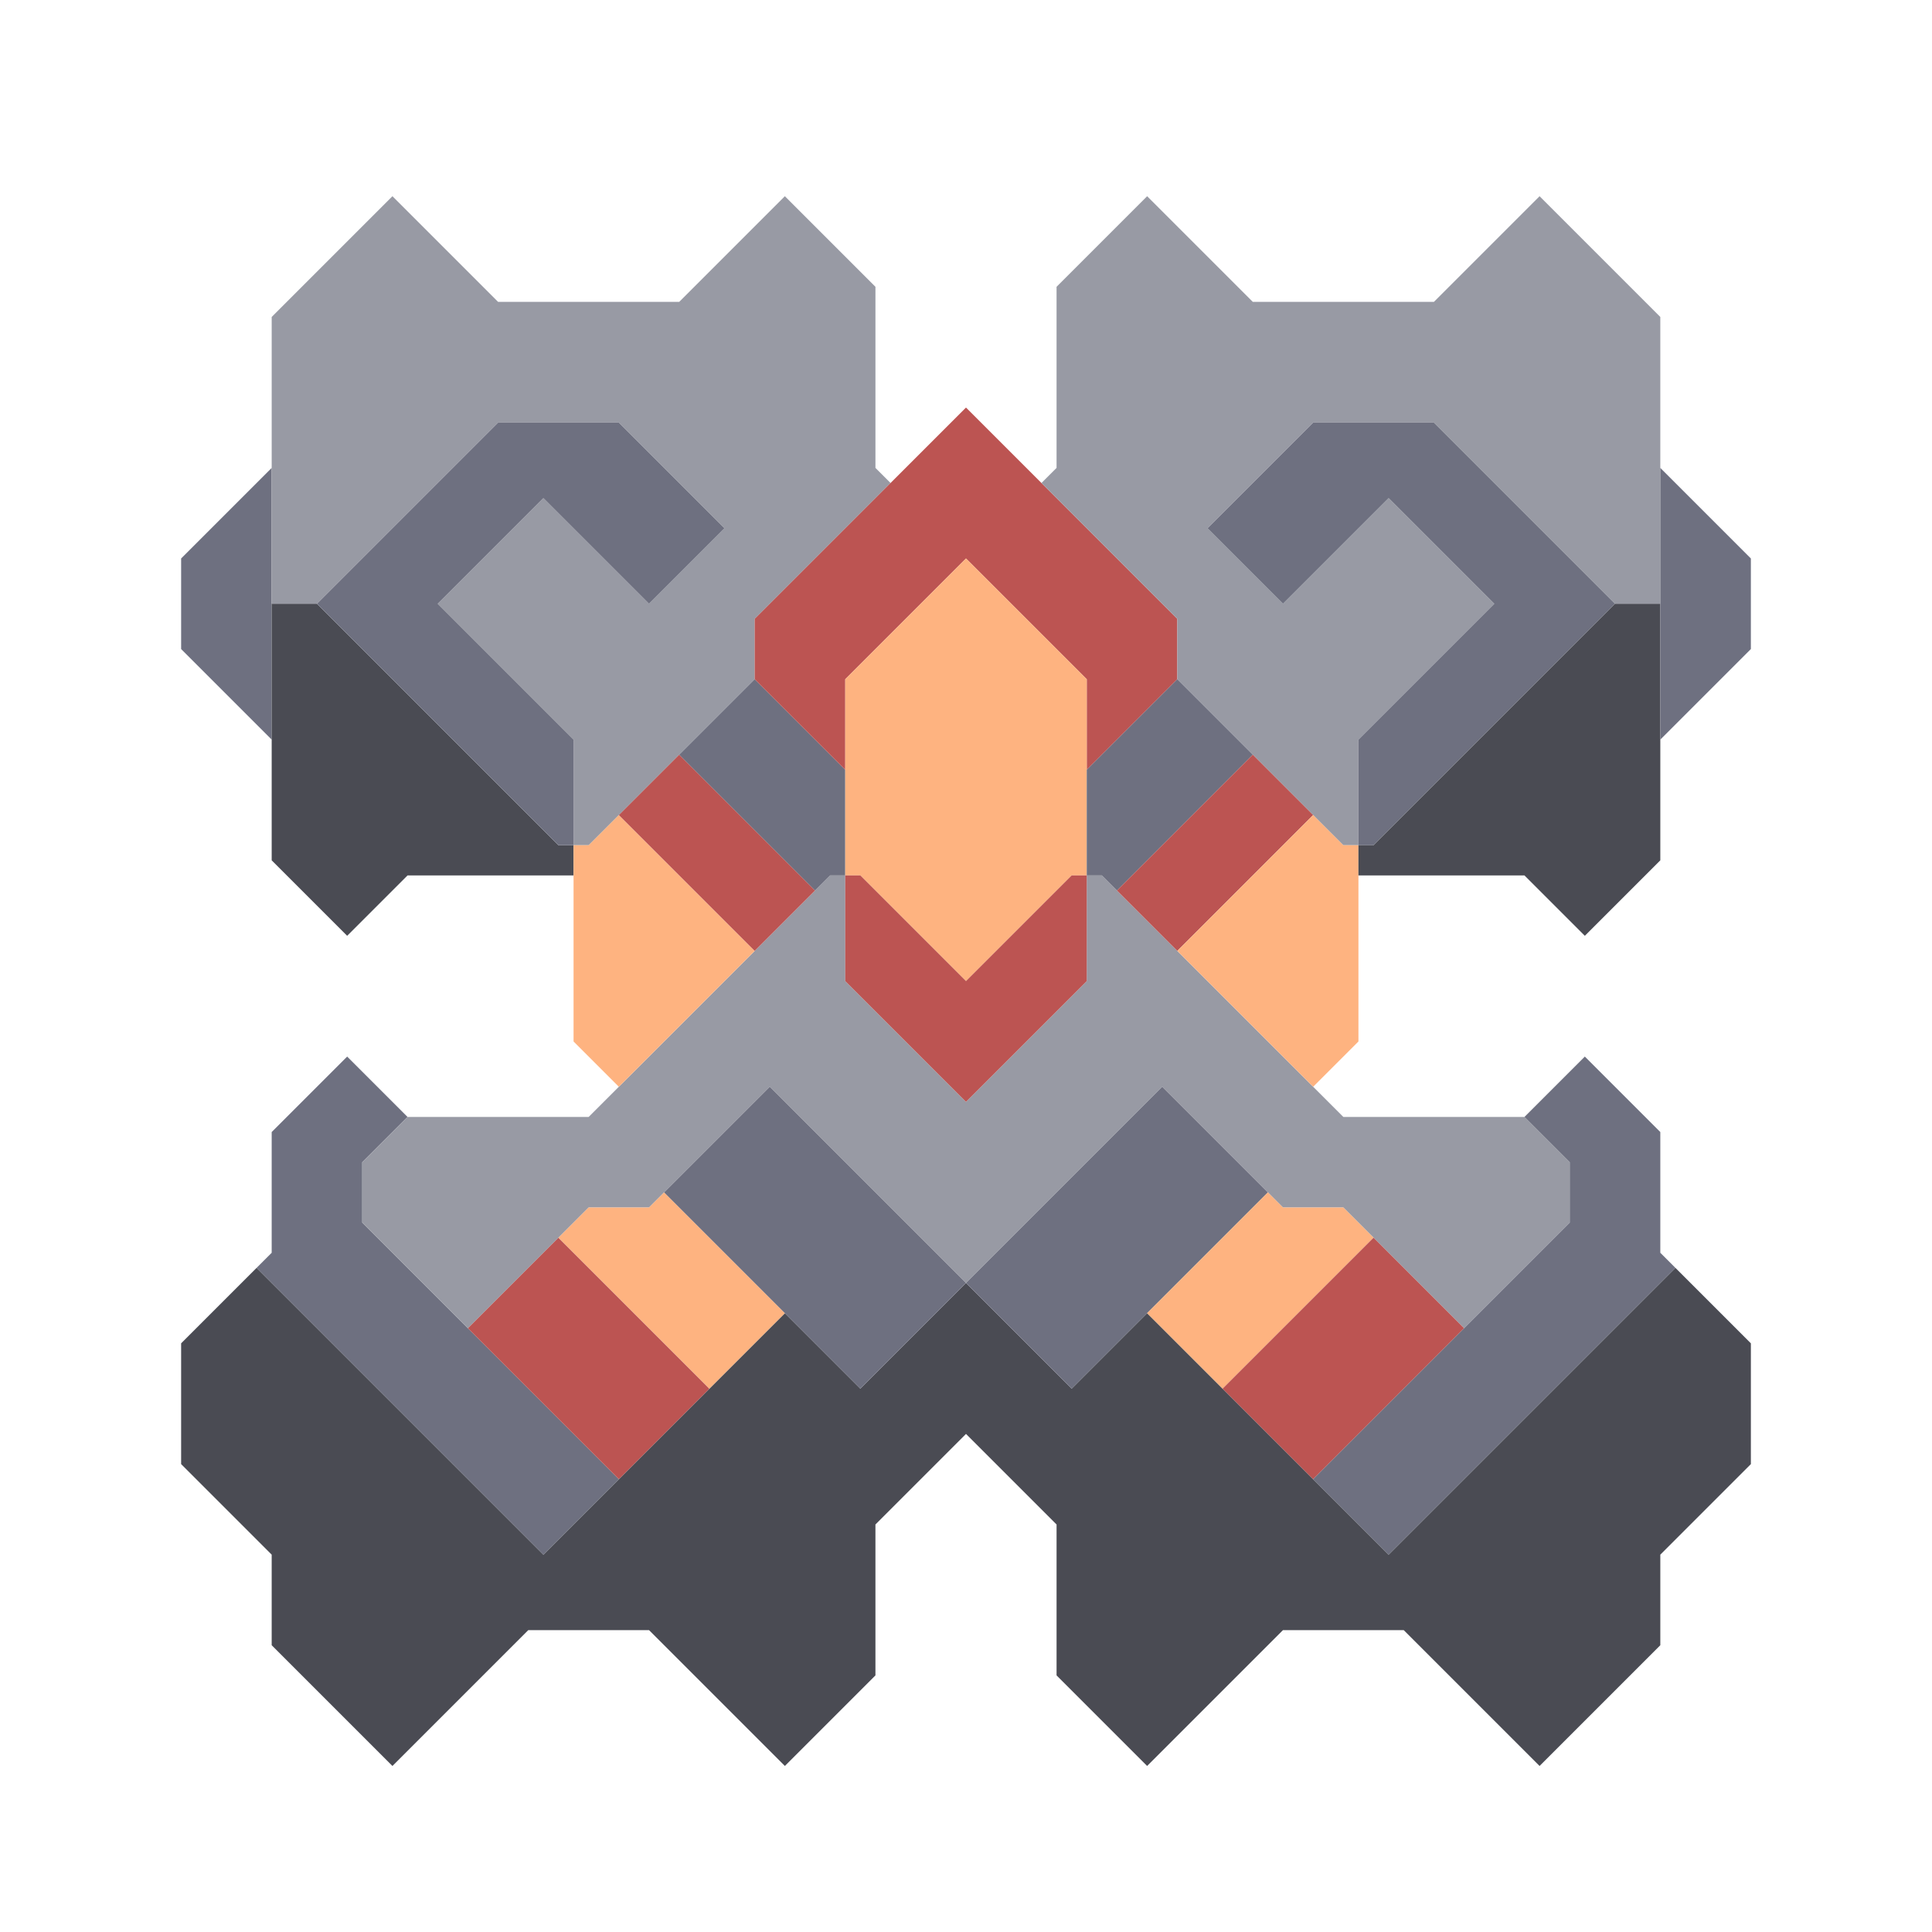 <svg xmlns="http://www.w3.org/2000/svg" width="64" height="64" style="fill-opacity:1;color-rendering:auto;color-interpolation:auto;text-rendering:auto;stroke:#000;stroke-linecap:square;stroke-miterlimit:10;shape-rendering:auto;stroke-opacity:1;fill:#000;stroke-dasharray:none;font-weight:400;stroke-width:1;font-family:&quot;Dialog&quot;;font-style:normal;stroke-linejoin:miter;font-size:12px;stroke-dashoffset:0;image-rendering:auto">
    <g style="stroke-linecap:round;fill:#6e7080;stroke:#6e7080">
        <path stroke="none" d="M6 21.5v-3l3-3v9Z" style="stroke:none"/>
    </g>
    <g stroke="none" style="stroke-linecap:round;fill:#4a4b53;stroke:#4a4b53">
        <path d="M6 48.5v-4L8.5 42l9.5 9.5 8-8 2.5 2.5 3.5-3.5 3.5 3.5 2.5-2.5 8 8 9.5-9.5 2.5 2.5v4l-3 3v3l-4 4-4.5-4.5h-4L38 58.5l-3-3v-5l-3-3-3 3v5l-3 3-4.5-4.5h-4L13 58.5l-4-4v-3Z" style="stroke:none"/>
        <path d="M9 20v-9.5l4-4 3.5 3.5h6L26 6.5l3 3v6l.5.5-4.5 4.5v2L19.5 28H19v-3.5L14.5 20l3.5-3.5 3.5 3.5 2.5-2.5-3.5-3.5h-4l-6 6Z" style="fill:#989aa4;stroke:none"/>
        <path d="M9 28.5V20h1.5l8 8h.5v1h-5.5l-2 2Z" style="stroke:none"/>
        <path d="m8.5 42 .5-.5v-4l2.5-2.5 2 2-1.5 1.5v2l8.5 8.5-2.5 2.5Zm2-22 6-6h4l3.5 3.5-2.5 2.5-3.5-3.5-3.5 3.5 4.5 4.5V28h-.5Z" style="fill:#6e7080;stroke:none"/>
        <path d="M12 40.5v-2l1.5-1.5h6l8-8h.5v3.5l4 4 4-4V29h.5l8 8h6l1.5 1.5v2L48.5 44l-4-4h-2l-4-4-6.5 6.5-6.5-6.5-4 4h-2l-4 4Z" style="fill:#989aa4;stroke:none"/>
        <path d="m15.5 44 3-3 5 5-3 3Z" style="fill:#bc5452;stroke:none"/>
        <path d="M19 34.5V28h.5l1-1 4.5 4.5-4.5 4.5Zm-.5 6.5 1-1h2l.5-.5 4 4-2.5 2.5Z" style="fill:#feb380;stroke:none"/>
        <path d="m20.5 27 2-2 4.5 4.5-2 2Z" style="fill:#bc5452;stroke:none"/>
        <path d="m22 39.5 3.5-3.5 6.5 6.5 6.5-6.5 3.5 3.5-6.5 6.5-3.5-3.5-3.5 3.5Zm.5-14.5 2.5-2.5 3 3V29h-.5l-.5.5Z" style="fill:#6e7080;stroke:none"/>
        <path d="M25 22.5v-2l7-7 7 7v2l-3 3v-3l-4-4-4 4v3Z" style="fill:#bc5452;stroke:none"/>
        <path d="M28.5 29H28v-6.5l4-4 4 4V29h-.5L32 32.5Z" style="fill:#feb380;stroke:none"/>
        <path d="m32 32.5 3.5-3.5h.5v3.5l-4 4-4-4V29h.5Z" style="fill:#bc5452;stroke:none"/>
        <path d="m34.5 16 .5-.5v-6l3-3 3.5 3.5h6L51 6.5l4 4V20h-1.5l-6-6h-4L40 17.5l2.5 2.5 3.5-3.5 3.5 3.5-4.5 4.5V28h-.5L39 22.5v-2Z" style="fill:#989aa4;stroke:none"/>
        <path d="m37 29.5-.5-.5H36v-3.5l3-3 2.5 2.5Z" style="fill:#6e7080;stroke:none"/>
        <path d="m37 29.5 4.5-4.5 2 2-4.5 4.5Z" style="fill:#bc5452;stroke:none"/>
        <path d="m38 43.5 4-4 .5.5h2l1 1-5 5Zm1-12 4.5-4.5 1 1h.5v6.5L43.5 36Z" style="fill:#feb380;stroke:none"/>
        <path d="m40 17.5 3.5-3.5h4l6 6-8 8H45v-3.5l4.5-4.5-3.5-3.5-3.5 3.5Z" style="fill:#6e7080;stroke:none"/>
        <path d="m40.5 46 5-5 3 3-5 5Z" style="fill:#bc5452;stroke:none"/>
        <path d="m43.5 49 8.5-8.5v-2L50.5 37l2-2 2.5 2.5v4l.5.5-9.5 9.5Z" style="fill:#6e7080;stroke:none"/>
        <path d="M45 29v-1h.5l8-8H55v8.5L52.5 31l-2-2Z" style="stroke:none"/>
        <path d="M58 18.5v3l-3 3v-9Z" style="fill:#6e7080;stroke:none"/>
    </g>
</svg>
